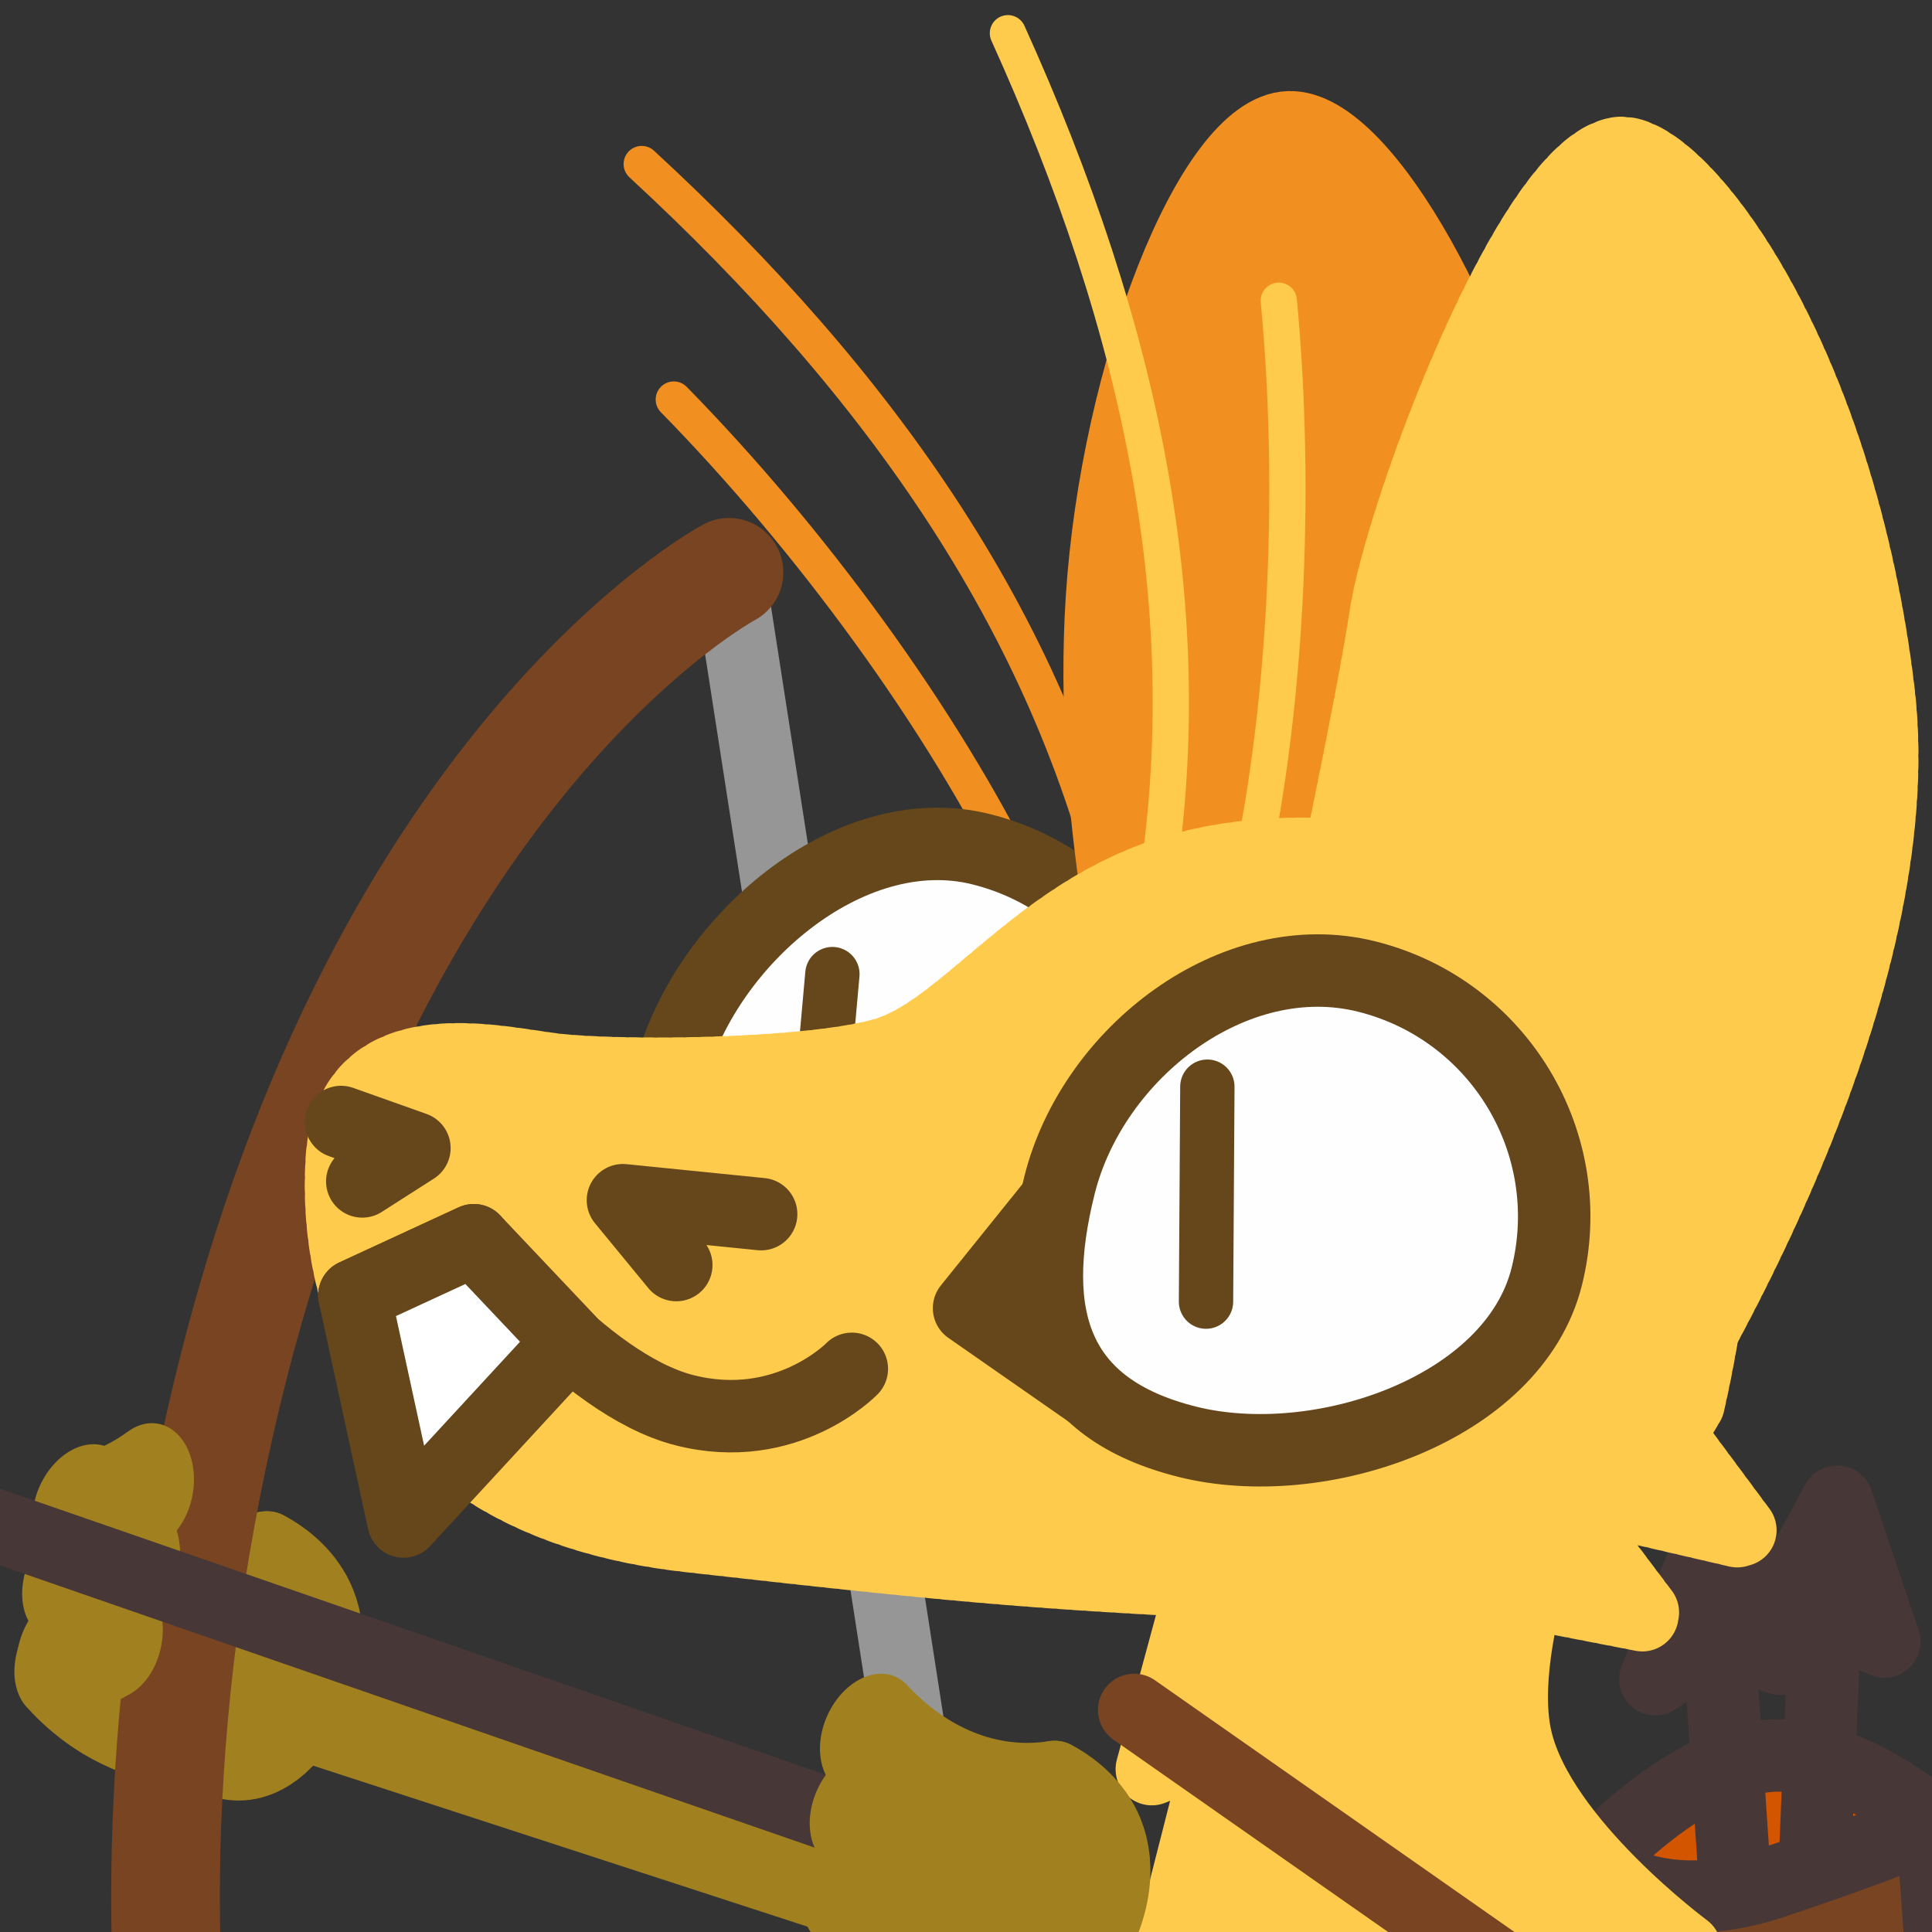 <?xml version="1.0" encoding="UTF-8" standalone="no"?>
<!-- Created with Inkscape (http://www.inkscape.org/) -->

<svg
   version="1.1"
   id="svg824"
   width="1706.667"
   height="1706.667"
   viewBox="0 0 1706.667 1706.667"
   sodipodi:docname="ying_archer.svg"
   inkscape:version="1.3.2 (091e20e, 2023-11-25, custom)"
   inkscape:export-filename="D:\Pictures\yingmotes\ying_mug.png"
   inkscape:export-xdpi="72"
   inkscape:export-ydpi="72"
   xmlns:inkscape="http://www.inkscape.org/namespaces/inkscape"
   xmlns:sodipodi="http://sodipodi.sourceforge.net/DTD/sodipodi-0.dtd"
   xmlns="http://www.w3.org/2000/svg"
   xmlns:svg="http://www.w3.org/2000/svg">
  <rect x="0" y="0" width="1706.667" height="1706.667" fill="#333333" stroke="none"/>
  <defs
     id="defs828" />
  <sodipodi:namedview
     id="namedview826"
     pagecolor="#ffffff"
     bordercolor="#666666"
     borderopacity="1.0"
     inkscape:pageshadow="2"
     inkscape:pageopacity="0.0"
     inkscape:pagecheckerboard="0"
     showgrid="false"
     inkscape:zoom="0.33755814"
     inkscape:cx="724.31966"
     inkscape:cy="899.10437"
     inkscape:window-width="1920"
     inkscape:window-height="1001"
     inkscape:window-x="-9"
     inkscape:window-y="-9"
     inkscape:window-maximized="1"
     inkscape:current-layer="layer1"
     inkscape:lockguides="true"
     inkscape:showpageshadow="2"
     inkscape:deskcolor="#d1d1d1" />
  <g
     id="layer1"
     inkscape:label="Ying"
     style="display:inline"
     transform="translate(24.979)">
    <path
       style="display:inline;fill:#784421;fill-opacity:1;stroke:#a18020;stroke-width:128;stroke-linecap:round;stroke-linejoin:round;stroke-dasharray:none;stroke-opacity:1;paint-order:fill markers stroke"
       d="m 246.141,1490.632 758.145,246.875"
       id="path9"
       sodipodi:nodetypes="cc" />
    <g
       id="layer2-8"
       inkscape:label="hand"
       transform="matrix(-0.86,-0.164,-0.34,1.122,786.77,-276.252)"
       style="display:inline;fill:none;fill-opacity:1;stroke:#888800;stroke-width:0.99;stroke-opacity:1">
      <path
         style="fill:none;fill-opacity:1;stroke:#a18020;stroke-width:95.01;stroke-linecap:round;stroke-linejoin:round;stroke-miterlimit:4;stroke-dasharray:none;stroke-opacity:1;paint-order:fill markers stroke;stop-color:#000000"
         d="m 277.634,1471.865 c -59.859,30.709 -127.248,42.202 -188.139,25.288"
         id="path20257-8"
         sodipodi:nodetypes="cc" />
      <path
         style="fill:none;fill-opacity:1;stroke:#a18020;stroke-width:95.01;stroke-linecap:round;stroke-linejoin:round;stroke-miterlimit:4;stroke-dasharray:none;stroke-opacity:1;paint-order:fill markers stroke;stop-color:#000000"
         d="m 83.585,1562.01 c 61.354,-0.072 121.637,-17.855 182.068,-33.207"
         id="path20259-5"
         sodipodi:nodetypes="cc" />
      <path
         style="fill:none;fill-opacity:1;stroke:#a18020;stroke-width:95.01;stroke-linecap:round;stroke-linejoin:round;stroke-miterlimit:4;stroke-dasharray:none;stroke-opacity:1;paint-order:fill markers stroke;stop-color:#000000"
         d="m 71.289,1621.58 c 57.429,0.91 115.24,-0.255 179.011,-33.803"
         id="path20261-0"
         sodipodi:nodetypes="cc" />
      <path
         style="fill:none;fill-opacity:1;stroke:#a18020;stroke-width:95.01;stroke-linecap:round;stroke-linejoin:round;stroke-miterlimit:4;stroke-dasharray:none;stroke-opacity:1;paint-order:fill markers stroke;stop-color:#000000"
         d="m 89.494,1497.152 c 0,0 -88.087,16.505 -83.899,77.942 4.188,61.437 65.694,46.486 65.694,46.486 l 18.206,-124.427"
         id="path20376-2"
         sodipodi:nodetypes="cscc" />
    </g>
    <path
       style="display:inline;fill:none;stroke:#969696;stroke-width:64;stroke-linecap:round;stroke-linejoin:round;stroke-dasharray:none;paint-order:fill markers stroke;stroke-opacity:1"
       d="m 619.018,505.567 160.808,1035.118 -23.645,165.981 -536.83,501.134"
       id="path2" />
    <path
       style="display:inline;fill:none;stroke:#784421;stroke-width:96;stroke-linecap:round;stroke-linejoin:round;stroke-dasharray:none;paint-order:fill markers stroke"
       d="m 522.921,2329.327 c 0,0 -264.625,-308.729 -278.942,-907.711 -14.317,-598.982 253.787,-840.632 253.787,-840.632"
       id="path1"
       sodipodi:nodetypes="czc"
       transform="rotate(14.037,864.68,1035.706)" />
    <g
       id="g15"
       inkscape:label="hand"
       transform="matrix(0.804,0.346,-0.347,1.12,425.947,-475.057)"
       style="display:inline;fill:none;fill-opacity:1;stroke:#888800;stroke-width:0.99;stroke-opacity:1">
      <path
         style="fill:none;fill-opacity:1;stroke:#a18020;stroke-width:95.01;stroke-linecap:round;stroke-linejoin:round;stroke-miterlimit:4;stroke-dasharray:none;stroke-opacity:1;paint-order:fill markers stroke;stop-color:#000000"
         d="m 255.448,1517.444 c -11.107,11.957 -23.347,22.298 -36.49,30.7"
         id="path12"
         sodipodi:nodetypes="cc" />
      <path
         style="fill:none;fill-opacity:1;stroke:#a18020;stroke-width:95.01;stroke-linecap:round;stroke-linejoin:round;stroke-miterlimit:4;stroke-dasharray:none;stroke-opacity:1;paint-order:fill markers stroke;stop-color:#000000"
         d="m 209.569,1603.991 c 18.422,-9.771 36.444,-20.544 54.627,-30.914"
         id="path13"
         sodipodi:nodetypes="cc" />
      <path
         style="fill:none;fill-opacity:1;stroke:#a18020;stroke-width:95.01;stroke-linecap:round;stroke-linejoin:round;stroke-miterlimit:4;stroke-dasharray:none;stroke-opacity:1;paint-order:fill markers stroke;stop-color:#000000"
         d="m 226.183,1661.686 c 15.094,-8.095 29.852,-18.01 44.154,-30.392"
         id="path14"
         sodipodi:nodetypes="cc" />
    </g>
    <path
       style="display:none;fill:#123456;stroke:#123456;stroke-width:64;stroke-linecap:round;stroke-linejoin:round;-inkscape-stroke:none;paint-order:fill markers stroke;stop-color:#000000"
       d="m 1430.502,851.851 c 70.798,131.454 185.382,239.025 198.706,401.828 -29.438,-19.135 -55.932,-14.719 -79.483,13.247 91.022,54.7 58.514,175.917 81.69,267.15 l -99.353,6.624 c 66.759,58.919 81.773,128.186 90.522,198.706 l -494.507,2.208 c -24.38,-41.481 23.114,-208.563 66.236,-227.044 0,0 3.379,-20.015 -75.353,-9.455 28.741,-247.273 185.695,-422.176 311.542,-653.264 z"
       id="path3091"
       sodipodi:nodetypes="cccccccccc"
       inkscape:label="mane" />
    <g
       id="g6"
       style="display:inline">
      <path
         style="display:inline;fill:#784421;stroke:#483737;stroke-width:64;stroke-linecap:round;stroke-linejoin:round;stroke-dasharray:none;stroke-opacity:1;paint-order:fill markers stroke;fill-opacity:1"
         d="m 1681.688,1610.749 17.782,246.35 -246.35,40.005 -71.735,-250.248 c 0,0 81.562,42.987 158.062,16.532 76.5,-26.455 142.24,-52.639 142.24,-52.639 z"
         id="path6" />
      <path
         style="fill:#d45500;stroke:#483737;stroke-width:64;stroke-linecap:round;stroke-linejoin:round;stroke-dasharray:none;stroke-opacity:1;paint-order:fill markers stroke"
         d="m 1381.385,1646.856 c 0,0 75.946,-84.535 149.64,-95.062 73.694,-10.528 150.662,58.956 150.662,58.956 0,0 -37.199,17.979 -142.24,52.639 -105.041,34.66 -158.062,-16.532 -158.062,-16.532 z"
         id="path5" />
      <g
         id="g7"
         style="display:inline">
        <path
           style="display:inline;fill:#d45500;stroke:#483737;stroke-width:64;stroke-linecap:round;stroke-linejoin:round;stroke-dasharray:none;stroke-opacity:1;paint-order:fill markers stroke"
           d="m 1587.464,1425.55 -8.534,203.758"
           id="path3-8"
           sodipodi:nodetypes="cc" />
        <path
           style="fill:#784421;fill-opacity:1;stroke:#483737;stroke-width:64;stroke-linecap:round;stroke-linejoin:round;stroke-dasharray:none;stroke-opacity:1;paint-order:fill markers stroke"
           d="m 1587.464,1425.55 -59.571,30.547 69.976,-129.53 41.688,123.575 z"
           id="path7" />
      </g>
      <g
         id="g7-5"
         style="display:inline"
         transform="rotate(-6.228,1733.141,2302.389)"
         inkscape:transform-center-x="71.633444"
         inkscape:transform-center-y="26.771774">
        <path
           style="display:inline;fill:#d45500;stroke:#483737;stroke-width:64;stroke-linecap:round;stroke-linejoin:round;stroke-dasharray:none;stroke-opacity:1;paint-order:fill markers stroke"
           d="m 1587.464,1425.55 -8.534,203.758"
           id="path3-8-1"
           sodipodi:nodetypes="cc" />
        <path
           style="fill:#784421;fill-opacity:1;stroke:#483737;stroke-width:64;stroke-linecap:round;stroke-linejoin:round;stroke-dasharray:none;stroke-opacity:1;paint-order:fill markers stroke"
           d="m 1587.464,1425.55 -59.571,30.547 69.976,-129.53 41.688,123.575 z"
           id="path7-9" />
      </g>
    </g>
    <path
       style="opacity:1;fill:#ffcb4c;fill-opacity:1;stroke:#ffcb4c;stroke-width:64;stroke-linecap:round;stroke-linejoin:round;stroke-miterlimit:4;stroke-dasharray:none;stroke-dashoffset:0;stroke-opacity:1;paint-order:fill markers stroke;stop-color:#000000"
       d="m 1057.292,1323.276 -64.785,239.508 62.822,-25.521 -51.043,200.244 459.384,-15.705 c 0,0 -127.607,-94.233 -149.202,-184.539 -21.595,-90.306 51.043,-253.25 51.043,-253.25 z"
       id="path3340"
       inkscape:label="neck" />
    <path
       style="display:inline;fill:#784421;fill-opacity:1;stroke:#784421;stroke-width:64;stroke-linecap:round;stroke-linejoin:round;stroke-dasharray:none;stroke-opacity:1;paint-order:fill markers stroke"
       d="m 976.93,1510.508 457.138,320.133"
       id="path8"
       sodipodi:nodetypes="cc" />
    <g
       id="g12988"
       inkscape:label="head"
       transform="rotate(14.037,864.68,1035.706)">
      <path
         style="display:inline;fill:none;fill-opacity:1;stroke:#f19020;stroke-width:32;stroke-linecap:round;stroke-linejoin:round;stroke-miterlimit:4;stroke-dasharray:none;stroke-dashoffset:0;stroke-opacity:1;paint-order:fill markers stroke;stop-color:#000000"
         d="m 413.412,444.746 c 146.957,90.167 298.173,215.743 401.657,338.766"
         id="path6280-0-6"
         sodipodi:nodetypes="cc"
         inkscape:label="eyelash left small" />
      <path
         style="display:inline;fill:none;fill-opacity:1;stroke:#f19020;stroke-width:32;stroke-linecap:round;stroke-linejoin:round;stroke-miterlimit:4;stroke-dasharray:none;stroke-dashoffset:0;stroke-opacity:1;paint-order:fill markers stroke;stop-color:#000000"
         d="M 335.472,249.782 C 585.528,386.401 791.168,560.242 910.671,806.264"
         id="path6280-3"
         sodipodi:nodetypes="cc"
         inkscape:label="eyelash left big" />
      <g
         id="g12997"
         inkscape:label="left eye"
         transform="translate(199.165,-65.888)">
        <path
           id="path1915-9"
           style="display:inline;fill:#fefefe;stroke:#65471b;stroke-width:64;stroke-linecap:round;stroke-linejoin:round;paint-order:fill markers stroke;stop-color:#000000"
           inkscape:label="lefteye"
           d="m 792.618,1048.728 c 10e-6,120.717 -155.86,218.577 -276.577,218.577 -120.717,0 -160.577,-55.86 -160.577,-176.577 0,-120.717 97.86,-260.577 218.577,-260.577 120.717,0 218.577,97.86 218.577,218.577 z"
           sodipodi:nodetypes="sssss" />
        <path
           style="opacity:1;fill:#ffffff;fill-opacity:1;stroke:#65471b;stroke-width:48;stroke-linecap:round;stroke-linejoin:round;stroke-miterlimit:4;stroke-dasharray:none;stroke-dashoffset:0;stroke-opacity:1;paint-order:fill markers stroke;stop-color:#000000"
           d="m 473.271,969.048 25.703,163.578"
           id="path2372"
           inkscape:label="left pupil"
           sodipodi:nodetypes="cc" />
      </g>
      <path
         style="opacity:1;fill:#f19020;fill-opacity:1;stroke:#f19020;stroke-width:64;stroke-linecap:round;stroke-miterlimit:4;stroke-dasharray:none;stroke-dashoffset:0;stroke-opacity:1;paint-order:fill markers stroke;stop-color:#000000"
         d="m 939.237,860.345 c 0,0 -83.181,-156.506 -116.163,-336.237 -36.284,-197.722 -6.824,-425.579 59.112,-444.459 65.936,-18.88 215.616,149.626 273.26,279.426 57.645,129.8 90.594,436.709 90.594,436.709 z"
         id="path1640"
         inkscape:label="left ear"
         sodipodi:nodetypes="cssscc"
         inkscape:transform-center-x="4.5182473"
         inkscape:transform-center-y="-229.54228" />
      <path
         id="path1148"
         style="display:inline;opacity:1;fill:#ffcb4c;stroke:#ffcb4c;stroke-width:64;stroke-linecap:round;stroke-linejoin:round;stroke-miterlimit:4;stroke-dasharray:6.4, 6.4;stroke-dashoffset:0;stroke-opacity:1;paint-order:fill markers stroke;stop-color:#000000"
         inkscape:label="head"
         d="m 1498.219,1087.671 c 0,0 -0.108,-10.821 -0.951,-28.418 -0.422,-8.799 -1.026,-19.291 -1.895,-30.973 -0.869,-11.681 -2,-24.552 -3.473,-38.106 -1.473,-13.553 -3.289,-27.788 -5.523,-42.201 -2.235,-14.413 -4.889,-29.005 -8.043,-43.268 -1.577,-7.131 -3.279,-14.182 -5.115,-21.086 -1.836,-6.904 -3.807,-13.662 -5.922,-20.213 -2.115,-6.551 -4.373,-12.892 -6.787,-18.963 -2.414,-6.071 -4.983,-11.87 -7.715,-17.334 -2.732,-5.464 -5.935,-10.786 -9.539,-15.961 -3.604,-5.175 -7.611,-10.205 -11.949,-15.084 -4.338,-4.879 -9.007,-9.609 -13.94,-14.186 -4.932,-4.576 -10.126,-8.999 -15.514,-13.266 -5.387,-4.266 -10.967,-8.375 -16.67,-12.324 -5.703,-3.949 -11.53,-7.738 -17.41,-11.363 -11.761,-7.251 -23.737,-13.847 -35.371,-19.76 -11.634,-5.913 -22.926,-11.142 -33.32,-15.66 -10.395,-4.519 -19.891,-8.326 -27.934,-11.395 -16.085,-6.137 -26.354,-9.318 -26.354,-9.318 -106.831,-15.988 -232.175,6.969 -312.625,60.014 -101.267,66.77 -136.887,176.629 -198.707,211.955 -61.82,35.325 -225.2,77.273 -280.396,83.897 -55.196,6.623 -183.25,6.625 -161.172,123.641 22.078,117.016 112.599,282.605 377.541,247.279 264.942,-35.326 313.515,-44.157 536.508,-88.314 22.897,-4.534 53.848,-18.32 86.828,-36.947 l 213.871,-11.428 -92.926,-75.256 c 5.358,-4.84 10.6,-9.718 15.633,-14.637 l 142.076,-2.375 -84.881,-69.668 c 3.481,-6.554 6.481,-13.021 8.627,-19.307 1.052,-3.082 2.033,-6.627 3.047,-9.977 z" />
      <path
         style="display:none;fill:#123456;stroke:#123456;stroke-width:64;stroke-linecap:round;stroke-linejoin:round;-inkscape-stroke:none;paint-order:fill markers stroke;stop-color:#000000"
         d="m 1022.091,653.636 c -109.879,48.796 -221.949,217.081 -221.949,217.081 -17.015,-81.301 -42.038,-161.834 66.484,-255.178 -123.918,15.77 -247.774,31.32 -392.795,121.22 0,0 249.148,-315.227 429.722,-366.334 166.369,-47.087 267.31,-12.192 267.31,-12.192 -8.651,-44.857 -47.262,-80.905 -112.675,-109.072 0,0 308.727,40.663 363.605,129.175 54.878,88.512 59.286,159.576 59.286,159.576 l -233.065,79.469 c 0,0 -116.042,-12.542 -225.922,36.254 z"
         id="path1637"
         sodipodi:nodetypes="zcccsccsccz"
         inkscape:label="top hair" />
      <path
         id="path13483"
         style="display:inline;opacity:1;fill:#ffcb4c;stroke:#ffcb4c;stroke-width:64;stroke-linecap:round;stroke-linejoin:round;stroke-miterlimit:4;stroke-dasharray:6.4, 6.4;stroke-dashoffset:0;stroke-opacity:1;paint-order:fill markers stroke;stop-color:#000000"
         inkscape:label="right ear"
         d="m 1169.632,31.352 c -73.094,31.221 -108.618,356.164 -99.978,446.044 7.692,80.024 14.883,286.689 16.869,345.277 0,0 10.693,-1.108 27.895,-1.782 8.601,-0.337 18.83,-0.566 30.164,-0.494 11.334,0.072 23.772,0.445 36.794,1.313 13.021,0.868 26.626,2.229 40.29,4.278 6.832,1.024 13.678,2.22 20.474,3.611 6.796,1.392 13.541,2.978 20.171,4.786 6.63,1.807 13.144,3.834 19.477,6.106 6.333,2.271 12.485,4.787 18.391,7.57 5.906,2.783 11.566,5.834 16.914,9.178 5.348,3.343 10.383,6.979 15.042,10.931 4.659,3.952 9.299,8.276 13.904,12.91 4.604,4.634 9.172,9.579 13.69,14.773 4.518,5.193 8.985,10.634 13.386,16.262 4.401,5.628 8.735,11.443 12.987,17.382 8.503,11.878 16.675,24.253 24.392,36.63 7.717,12.377 14.978,24.755 21.656,36.64 6.678,11.885 12.774,23.277 18.162,33.679 5.387,10.401 10.065,19.813 13.908,27.739 7.688,15.852 12.037,25.76 12.037,25.76 42.909,-146.134 111.645,-444.595 32.07,-653.472 C 1399.381,150.493 1217.032,11.106 1169.632,31.352 Z" />
      <g
         id="g13003"
         inkscape:label="face"
         transform="translate(199.165,-65.888)">
        <path
           style="opacity:1;fill:#ffcb4c;fill-opacity:1;stroke:none;stroke-width:64;stroke-linecap:round;stroke-linejoin:round;stroke-miterlimit:4;stroke-dasharray:none;stroke-dashoffset:0;stroke-opacity:1;paint-order:fill markers stroke;stop-color:#000000"
           d="m 132.471,1346.787 90.522,-72.859 c 0,0 146.935,106.632 222.993,101.561 66.235,-4.416 119.224,-37.533 119.224,-37.533 l -32.922,-235.898 -431.652,43.553 -7.57,162.817 z"
           id="path3264"
           sodipodi:nodetypes="ccsc"
           inkscape:label="mouf" />
        <path
           style="opacity:1;fill:none;fill-opacity:1;stroke:#65471b;stroke-width:64;stroke-linecap:round;stroke-linejoin:round;stroke-miterlimit:4;stroke-dasharray:none;stroke-dashoffset:0;stroke-opacity:1;paint-order:fill markers stroke;stop-color:#000000"
           d="m 83.898,1201.07 68.443,6.623 -37.533,39.741"
           id="path2163"
           inkscape:label="left nostril" />
        <path
           style="opacity:1;fill:none;fill-opacity:1;stroke:#65471b;stroke-width:64;stroke-linecap:round;stroke-linejoin:round;stroke-miterlimit:4;stroke-dasharray:none;stroke-dashoffset:0;stroke-opacity:1;paint-order:fill markers stroke;stop-color:#000000"
           d="m 401.828,1251.85 -59.612,-44.157 121.432,-17.663"
           id="path2198"
           inkscape:label="right nostril" />
        <path
           style="display:inline;fill:#ffcb4c;fill-opacity:1;stroke:#65471b;stroke-width:64;stroke-linecap:round;stroke-linejoin:round;stroke-miterlimit:4;stroke-dasharray:none;stroke-dashoffset:0;stroke-opacity:1;paint-order:fill markers stroke;stop-color:#000000"
           d="m 132.471,1346.787 90.522,-72.859 c 0,0 123.503,100.061 216.767,100.56 93.264,0.5 134.753,-71.32 134.753,-71.32"
           id="path2200"
           sodipodi:nodetypes="cczc"
           inkscape:label="mouf" />
        <path
           style="opacity:1;fill:#ffffff;fill-opacity:1;stroke:#65471b;stroke-width:64;stroke-linecap:round;stroke-linejoin:round;stroke-miterlimit:4;stroke-dasharray:none;stroke-dashoffset:0;stroke-opacity:1;paint-order:fill markers stroke;stop-color:#000000"
           d="m 222.993,1530.039 -90.522,-183.251 90.522,-72.859 103.769,66.235 z"
           id="path2202"
           sodipodi:nodetypes="ccccc"
           inkscape:label="toof" />
      </g>
      <g
         id="g12993"
         inkscape:label="right eye"
         transform="translate(199.165,-65.888)">
        <path
           style="opacity:1;fill:#65471b;fill-opacity:1;stroke:#65471b;stroke-width:64;stroke-linecap:round;stroke-linejoin:round;stroke-miterlimit:4;stroke-dasharray:none;stroke-dashoffset:0;stroke-opacity:1;paint-order:fill markers stroke;stop-color:#000000"
           d="m 661.976,1226.049 53.367,-115.501 86.531,168.711 z"
           id="path7852"
           inkscape:label="eyenub"
           sodipodi:nodetypes="cccc" />
        <path
           id="path1915"
           style="opacity:1;fill:#fefefe;stroke:#65471b;stroke-width:64;stroke-linecap:round;stroke-linejoin:round;paint-order:fill markers stroke;stop-color:#000000"
           inkscape:label="righteye"
           d="m 1150.289,1075.222 c 0,120.717 -151.86,218.577 -272.577,218.577 -120.717,0 -164.577,-71.86 -164.577,-192.577 -2e-5,-120.717 97.86,-244.577 218.577,-244.577 120.717,-2e-5 218.577,97.86 218.577,218.577 z"
           sodipodi:nodetypes="sssss" />
        <path
           style="opacity:1;fill:#ffffff;fill-opacity:1;stroke:#65471b;stroke-width:48;stroke-linecap:round;stroke-linejoin:round;stroke-miterlimit:4;stroke-dasharray:none;stroke-dashoffset:0;stroke-opacity:1;paint-order:fill markers stroke;stop-color:#000000"
           d="M 818.741,985.185 863.639,1169.675"
           id="path2350"
           inkscape:label="right pupil" />
      </g>
      <path
         style="opacity:1;fill:none;fill-opacity:1;stroke:#ffcb4c;stroke-width:32;stroke-linecap:round;stroke-linejoin:round;stroke-miterlimit:4;stroke-dasharray:none;stroke-dashoffset:0;stroke-opacity:1;paint-order:fill markers stroke;stop-color:#000000"
         d="M 621.263,59.213 C 798.265,282.514 919.854,522.773 933.979,795.919"
         id="path6280"
         sodipodi:nodetypes="cc"
         inkscape:label="eyelash right big" />
      <path
         style="display:inline;fill:none;fill-opacity:1;stroke:#ffcb4c;stroke-width:32;stroke-linecap:round;stroke-linejoin:round;stroke-miterlimit:4;stroke-dasharray:none;stroke-dashoffset:0;stroke-opacity:1;paint-order:fill markers stroke;stop-color:#000000"
         d="M 910.733,230.405 C 968.068,393.006 1006.408,585.79 1009.283,746.524"
         id="path6280-0"
         sodipodi:nodetypes="cc"
         inkscape:label="eyelash right small" />
    </g>
    <path
       style="display:inline;fill:#d45500;stroke:#483737;stroke-width:64;stroke-linecap:round;stroke-linejoin:round;stroke-dasharray:none;stroke-opacity:1;paint-order:fill markers stroke"
       d="M -345.023,1238.066 768.004,1623.676"
       id="path3" />
    <g
       id="layer2"
       inkscape:label="hand"
       transform="matrix(-0.86,-0.164,-0.34,1.122,1482.48,-73.518)"
       style="display:inline;fill:none;fill-opacity:1;stroke:#888800;stroke-width:0.99;stroke-opacity:1">
      <path
         style="fill:none;fill-opacity:1;stroke:#a18020;stroke-width:95.01;stroke-linecap:round;stroke-linejoin:round;stroke-miterlimit:4;stroke-dasharray:none;stroke-opacity:1;paint-order:fill markers stroke;stop-color:#000000"
         d="m 277.634,1471.865 c -59.859,30.709 -127.248,42.202 -188.139,25.288"
         id="path20257"
         sodipodi:nodetypes="cc" />
      <path
         style="fill:none;fill-opacity:1;stroke:#a18020;stroke-width:95.01;stroke-linecap:round;stroke-linejoin:round;stroke-miterlimit:4;stroke-dasharray:none;stroke-opacity:1;paint-order:fill markers stroke;stop-color:#000000"
         d="m 83.585,1562.01 c 61.354,-0.072 121.637,-17.855 182.068,-33.207"
         id="path20259"
         sodipodi:nodetypes="cc" />
      <path
         style="fill:none;fill-opacity:1;stroke:#a18020;stroke-width:95.01;stroke-linecap:round;stroke-linejoin:round;stroke-miterlimit:4;stroke-dasharray:none;stroke-opacity:1;paint-order:fill markers stroke;stop-color:#000000"
         d="m 71.289,1621.58 c 57.429,0.91 115.24,-0.255 179.011,-33.803"
         id="path20261"
         sodipodi:nodetypes="cc" />
      <path
         style="fill:none;fill-opacity:1;stroke:#a18020;stroke-width:95.01;stroke-linecap:round;stroke-linejoin:round;stroke-miterlimit:4;stroke-dasharray:none;stroke-opacity:1;paint-order:fill markers stroke;stop-color:#000000"
         d="m 89.494,1497.152 c 0,0 -88.087,16.505 -83.899,77.942 4.188,61.437 65.694,46.486 65.694,46.486 l 18.206,-124.427"
         id="path20376"
         sodipodi:nodetypes="cscc" />
    </g>
    <path
       style="fill:#d45500;stroke:#483737;stroke-width:64;stroke-linecap:round;stroke-linejoin:round;stroke-dasharray:none;stroke-opacity:1;paint-order:fill markers stroke"
       d="m -374.501,1351.766 -153.705,-183.183 252.667,-8.422 -69.483,77.906 z"
       id="path4" />
  </g>
</svg>
